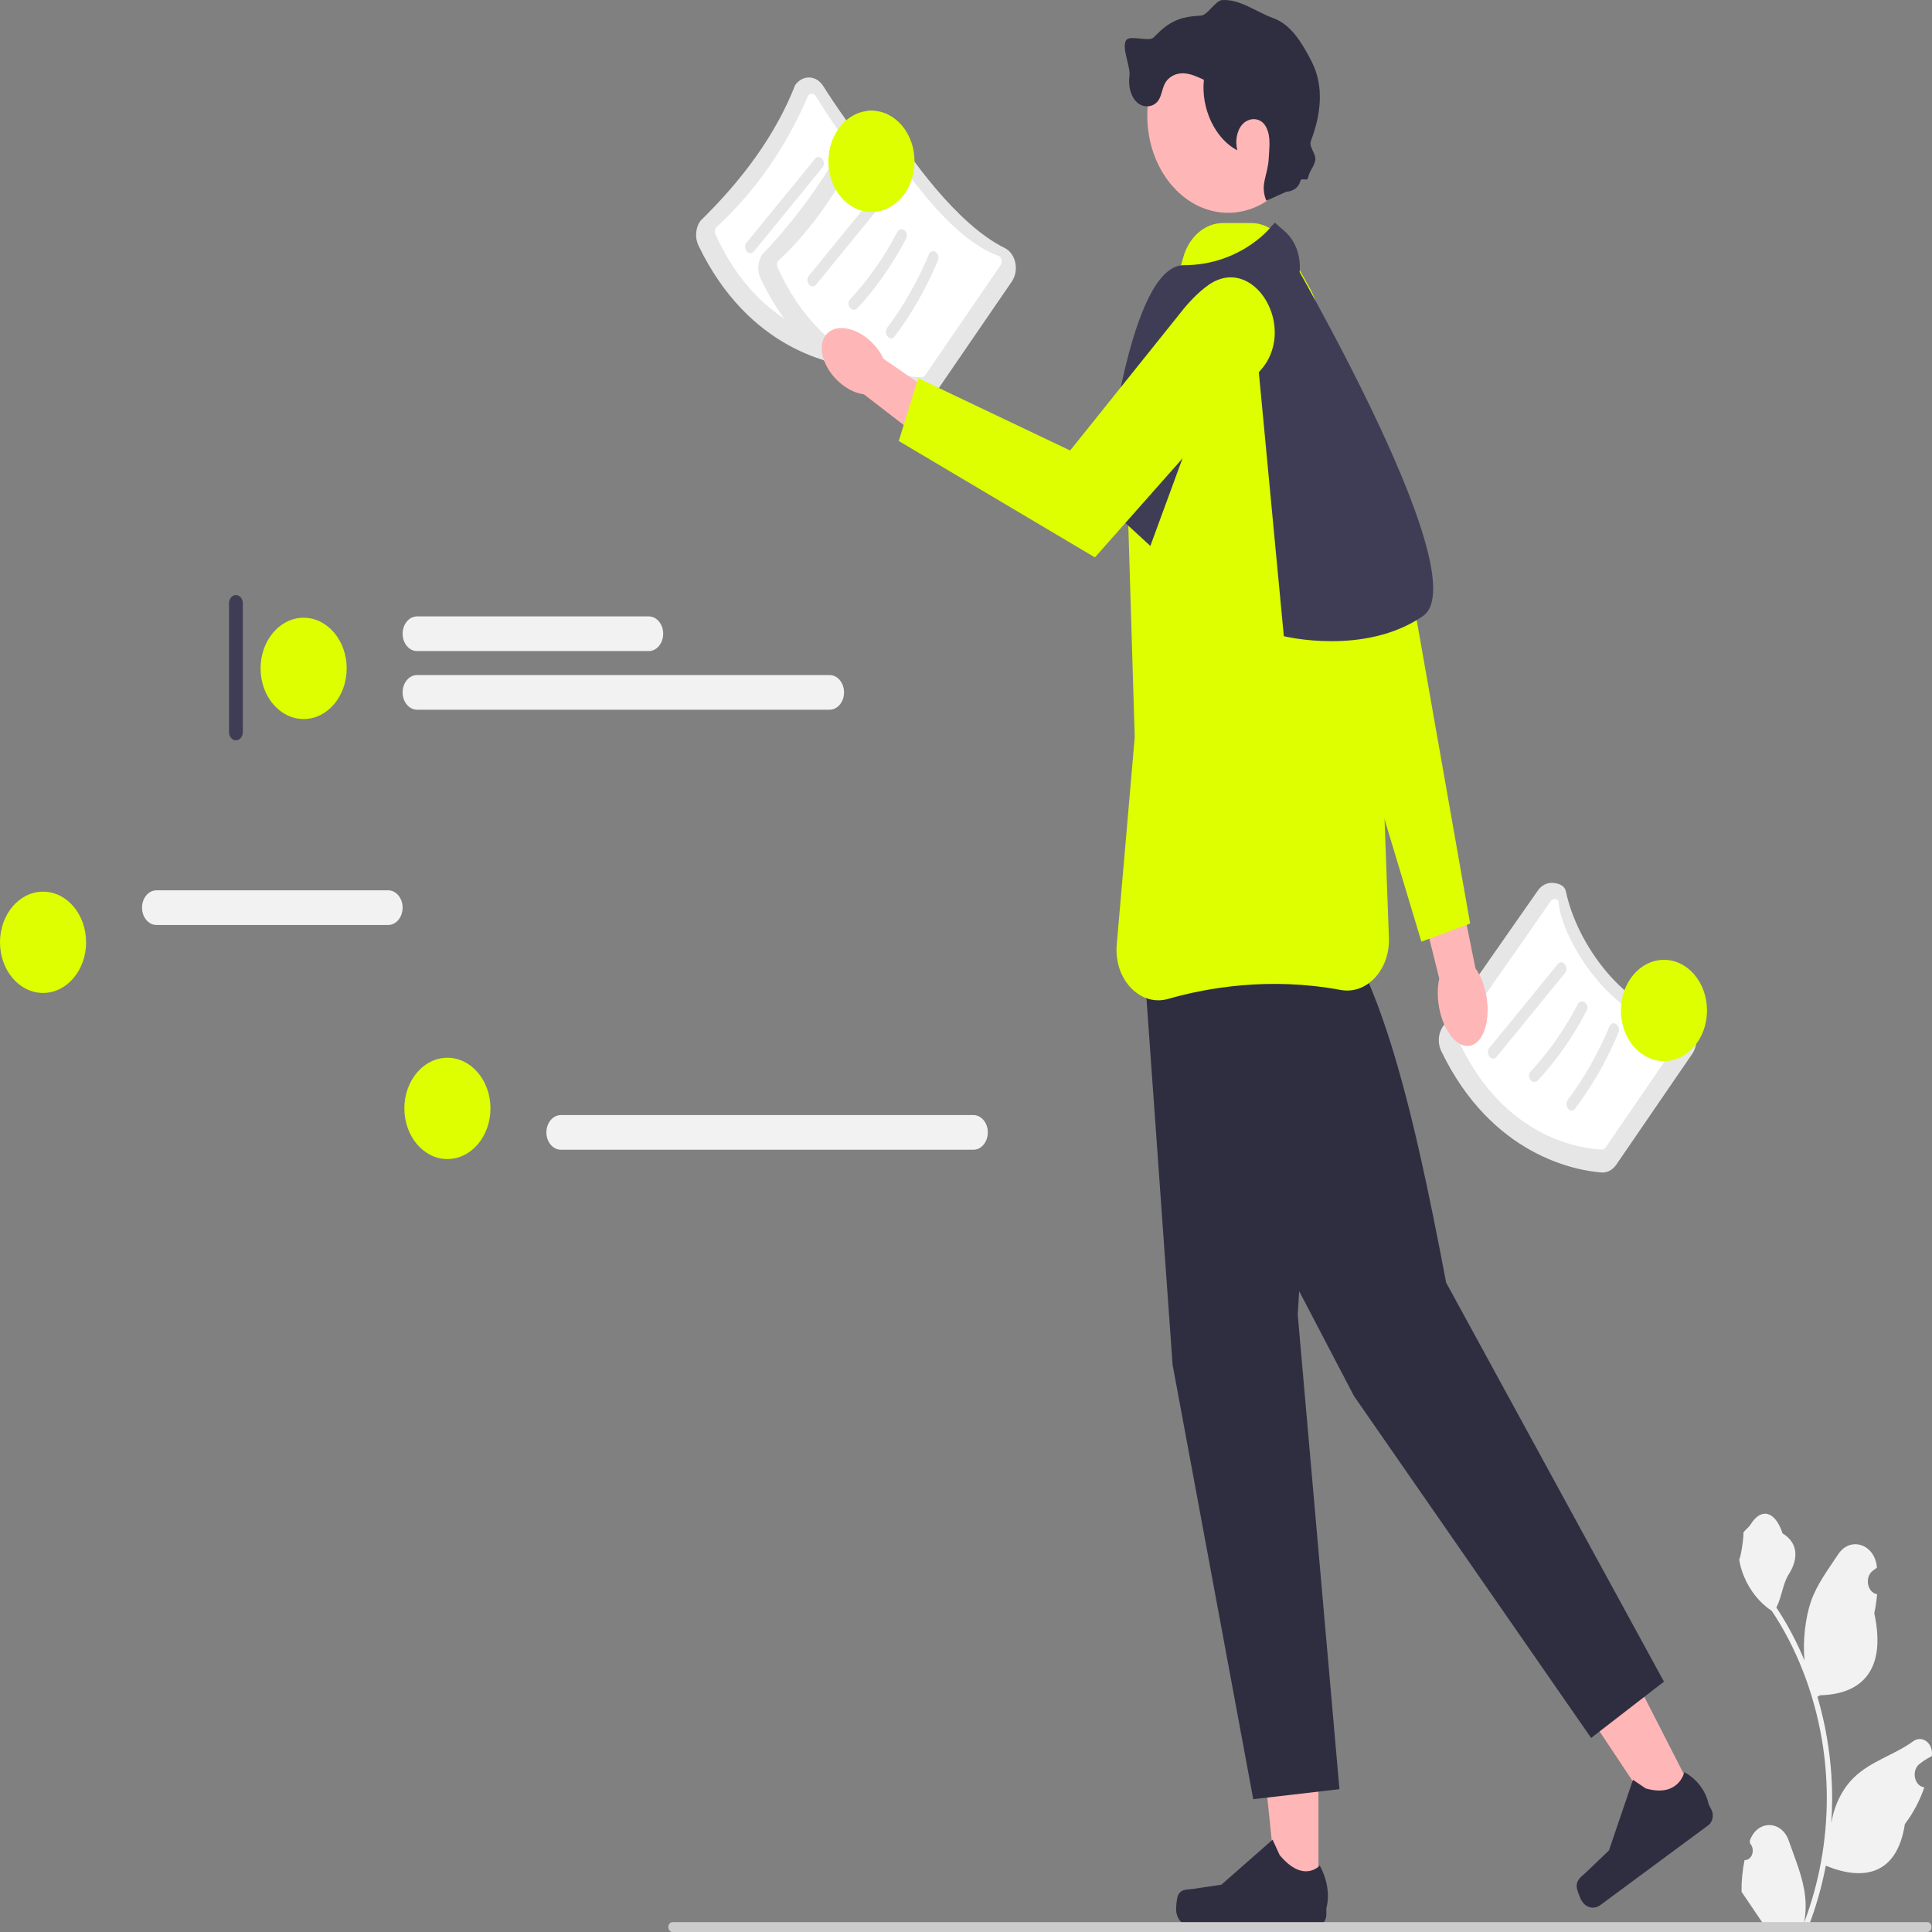 <svg width="300" height="300" viewBox="0 0 250 250" fill="none" xmlns="http://www.w3.org/2000/svg">
<rect x="0" y="0" width="250" height="250" fill="#808080" stroke="none"/>
<g clip-path="url(#clip0_118_34)">
<path d="M111.261 47.508C111.212 47.508 111.164 47.506 111.115 47.502C107.908 47.255 96.935 45.389 90.381 31.771C89.897 30.766 89.993 29.487 90.62 28.59C96.092 23.24 100.368 17.451 102.891 11.018C103.347 10.366 104.031 10.009 104.723 10.024C105.433 10.044 106.088 10.446 106.519 11.127C109.631 16.04 115.773 24.738 121.954 27.788C122.649 28.131 123.152 28.827 123.334 29.699C123.515 30.564 123.348 31.455 122.875 32.144L113.044 46.49C112.602 47.135 111.944 47.508 111.261 47.508Z" fill="#E6E6E6"/>
<path d="M92.648 29.453C92.481 29.694 92.45 30.036 92.572 30.307C98.501 43.427 109.1 44.456 111.165 44.529C111.364 44.543 111.55 44.435 111.676 44.251L121.436 30.009C121.575 29.807 121.617 29.549 121.554 29.3C121.489 29.051 121.332 28.864 121.121 28.791C114.492 26.463 107.537 15.679 105.563 12.429C105.448 12.239 105.27 12.125 105.075 12.117C104.874 12.115 104.691 12.21 104.564 12.392C101.739 19.01 97.785 24.711 92.648 29.453Z" fill="white"/>
<path d="M97.563 32.527L106.41 21.686C107.015 20.945 106.068 19.804 105.462 20.546L96.615 31.387C96.01 32.128 96.958 33.269 97.563 32.527Z" fill="#E6E6E6"/>
<path d="M102.903 35.581C105.345 32.951 107.467 29.905 109.204 26.564C109.663 25.682 108.503 24.872 108.046 25.75C106.366 28.981 104.315 31.899 101.955 34.441C101.311 35.135 102.262 36.272 102.903 35.581Z" fill="#E6E6E6"/>
<path d="M107.716 39.238C109.939 36.279 111.831 32.976 113.321 29.413C113.707 28.488 112.551 27.671 112.163 28.599C110.724 32.042 108.916 35.239 106.767 38.099C106.19 38.867 107.136 40.01 107.716 39.238Z" fill="#E6E6E6"/>
<path d="M119.307 51.805C119.258 51.805 119.21 51.803 119.161 51.8C115.954 51.552 104.981 49.687 98.427 36.069C97.943 35.064 98.039 33.785 98.665 32.887C103.865 27.467 107.78 21.541 110.937 15.316C111.393 14.663 112.077 14.306 112.769 14.321C113.479 14.341 114.134 14.743 114.565 15.425C117.677 20.338 123.819 29.036 130 32.086C130.695 32.429 131.198 33.125 131.38 33.997C131.561 34.861 131.394 35.752 130.921 36.442L121.09 50.788C120.648 51.433 119.99 51.805 119.307 51.805Z" fill="#E6E6E6"/>
<path d="M100.694 33.751C100.527 33.991 100.496 34.334 100.618 34.605C106.547 47.724 117.146 48.754 119.211 48.827C119.41 48.84 119.596 48.733 119.722 48.549L129.482 34.306C129.621 34.104 129.663 33.847 129.6 33.598C129.535 33.348 129.378 33.162 129.167 33.089C122.538 30.76 115.583 19.977 113.609 16.727C113.494 16.537 113.316 16.423 113.121 16.415C112.92 16.413 112.737 16.507 112.61 16.69C109.226 23.446 105.421 29.434 100.694 33.751Z" fill="white"/>
<path d="M105.609 36.824L114.456 25.983C115.061 25.242 114.114 24.102 113.508 24.844L104.661 35.685C104.056 36.426 105.004 37.566 105.609 36.824Z" fill="#E6E6E6"/>
<path d="M110.949 39.879C113.391 37.248 115.513 34.203 117.25 30.861C117.709 29.979 116.549 29.169 116.092 30.048C114.412 33.279 112.361 36.197 110.001 38.739C109.357 39.433 110.308 40.569 110.949 39.879Z" fill="#E6E6E6"/>
<path d="M115.762 43.536C117.985 40.576 119.877 37.273 121.367 33.71C121.753 32.786 120.597 31.969 120.209 32.897C118.77 36.339 116.962 39.536 114.813 42.396C114.236 43.164 115.182 44.307 115.762 43.536Z" fill="#E6E6E6"/>
<path d="M207.365 151.724C207.317 151.724 207.268 151.722 207.22 151.718C204.013 151.471 193.04 149.605 186.486 135.987C186.002 134.982 186.098 133.703 186.724 132.806L198.996 115.235C199.451 114.582 200.135 114.225 200.827 114.24C201.538 114.26 202.45 114.513 202.624 115.343C204.038 122.086 210.126 130.843 218.059 132.004C218.804 132.113 219.256 133.043 219.439 133.915C219.62 134.78 219.452 135.671 218.98 136.36L209.149 150.706C208.707 151.352 208.049 151.724 207.365 151.724Z" fill="#E6E6E6"/>
<path d="M188.753 133.67C188.586 133.91 188.555 134.253 188.677 134.523C194.606 147.643 205.205 148.672 207.27 148.745C207.468 148.759 207.655 148.651 207.781 148.467L217.541 134.225C217.679 134.023 217.722 133.765 217.658 133.517C217.594 133.267 217.445 133.02 217.226 133.007C208.788 132.531 202.011 121.566 201.668 116.645C201.652 116.411 201.374 116.341 201.179 116.334C200.979 116.331 200.796 116.426 200.668 116.609L188.753 133.67Z" fill="white"/>
<path d="M193.668 136.743L202.515 125.902C203.12 125.161 202.172 124.02 201.567 124.762L192.72 135.603C192.115 136.344 193.062 137.485 193.668 136.743Z" fill="#E6E6E6"/>
<path d="M199.008 139.797C201.449 137.167 203.571 134.122 205.309 130.78C205.767 129.898 204.608 129.088 204.151 129.967C202.471 133.197 200.42 136.115 198.06 138.658C197.416 139.351 198.366 140.488 199.008 139.797Z" fill="#E6E6E6"/>
<path d="M203.82 143.454C206.043 140.495 207.936 137.192 209.426 133.629C209.812 132.705 208.656 131.888 208.268 132.816C206.828 136.258 205.021 139.455 202.872 142.315C202.295 143.083 203.241 144.226 203.82 143.454Z" fill="#E6E6E6"/>
<path d="M170.603 245.386L165.302 245.385L162.78 220.812L170.604 220.813L170.603 245.386Z" fill="#FFB6B6"/>
<path d="M152.441 245.241C152.276 245.575 152.188 246.654 152.188 247.042C152.188 248.236 152.994 249.204 153.988 249.204H170.404C171.082 249.204 171.632 248.544 171.632 247.729V246.908C171.632 246.908 172.444 244.439 170.772 241.396C170.772 241.396 168.694 243.779 165.589 240.047L164.673 238.054L158.045 243.879L154.371 244.423C153.567 244.542 152.854 244.404 152.441 245.241Z" fill="#2F2E41"/>
<path d="M219.553 232.814L215.038 236.151L202.176 216.81L208.84 211.883L219.553 232.814Z" fill="#FFB6B6"/>
<path d="M204.021 244.127C204.026 244.516 204.422 245.489 204.591 245.82C205.112 246.837 206.22 247.154 207.067 246.529L221.049 236.191C221.627 235.764 221.807 234.855 221.451 234.162L221.093 233.462C221.093 233.462 220.709 230.848 217.958 229.309C217.958 229.309 217.227 232.647 212.955 231.424L211.306 230.303L208.2 239.438L205.308 242.215C204.675 242.822 204.008 243.154 204.021 244.127Z" fill="#2F2E41"/>
<path d="M186.235 130.454C185.972 129.078 185.992 127.743 186.239 126.636L183.044 113.729L188.245 112.034L190.925 125.31C191.547 126.171 192.048 127.359 192.31 128.734C192.91 131.877 192.036 134.809 190.358 135.284C188.68 135.759 186.834 133.596 186.235 130.454Z" fill="#FFB6B6"/>
<path d="M156.645 44.415C156.645 44.415 165.026 40.031 169.706 46.366C173.965 52.133 182.612 69.484 181.724 71.172L190.237 119.512L183.927 121.848L167.189 66.246L156.645 44.415Z" fill="#DDFF00"/>
<path d="M147.415 116.052L151.733 176.596L162.169 232.815L173.324 231.518L167.926 170.109L171.23 115.535L147.415 116.052Z" fill="#2F2E41"/>
<path d="M148.308 129.189L175.203 180.645L205.891 224.892L215.315 217.603L187.131 165.971C182.817 143.228 178.04 122.175 169.285 115.631L148.308 129.189Z" fill="#2F2E41"/>
<path d="M149.877 129.441C148.616 129.441 147.394 128.907 146.398 127.892C145.062 126.53 144.365 124.544 144.488 122.443L146.834 95.391L145.938 65.85L145.943 65.818L148.729 49.765C148.756 49.255 148.845 48.715 148.989 48.196L153.103 33.331C153.843 30.657 155.915 28.86 158.26 28.86H161.898C163.72 28.86 165.411 29.947 166.421 31.769L169.606 37.51C169.817 37.891 169.996 38.301 170.136 38.727L177.167 60.053C177.39 60.73 177.518 61.442 177.545 62.17L179.726 121.356C179.799 123.32 179.141 125.201 177.922 126.515C176.71 127.821 175.093 128.398 173.49 128.101C164.308 126.397 156.273 127.79 151.148 129.26C150.725 129.381 150.299 129.441 149.877 129.441Z" fill="#DDFF00"/>
<path d="M148.855 70.644L142.737 65.022C142.737 65.022 145.616 34.318 153.173 34.318C160.729 34.318 164.688 29.129 164.688 29.129C164.688 29.129 191.676 74.537 184.119 79.726C176.563 84.915 166.127 82.321 166.127 82.321L162.452 43.53C162 41.48 159.652 41.258 158.939 43.198L148.855 70.644Z" fill="#3F3D56"/>
<path d="M158.918 27.537C164.695 27.537 169.378 21.909 169.378 14.966C169.378 8.024 164.695 2.396 158.918 2.396C153.141 2.396 148.458 8.024 148.458 14.966C148.458 21.909 153.141 27.537 158.918 27.537Z" fill="#FFB6B6"/>
<path d="M167.201 24.469C166.258 24.893 164.811 25.551 163.868 25.974C162.988 23.866 164.066 22.772 164.178 20.418C164.215 19.632 164.31 18.845 164.255 18.061C164.201 17.276 163.977 16.471 163.485 15.952C162.731 15.158 161.477 15.287 160.748 16.113C160.019 16.939 159.811 18.303 160.109 19.453C157.241 17.963 155.388 14.054 155.784 10.329C154.928 9.926 154.05 9.517 153.13 9.486C152.211 9.455 151.225 9.877 150.735 10.813C150.392 11.469 150.323 12.302 149.937 12.923C149.311 13.933 147.957 14.011 147.125 13.245C146.293 12.479 145.974 11.087 146.152 9.846C146.329 8.604 145.038 6.071 145.761 5.158C146.254 4.536 148.701 5.418 149.251 4.869C149.753 4.368 150.257 3.866 150.81 3.45C151.512 2.923 152.29 2.541 153.099 2.326C153.864 2.123 154.65 2.07 155.432 2.017C156.226 1.964 157.324 0.064 158.118 0.01C160.456 -0.147 162.545 1.549 164.787 2.357C167.03 3.164 168.441 5.484 169.683 7.869C171.451 11.268 170.85 14.991 169.632 18.24C169.331 19.043 170.341 19.887 170.192 20.75C170.053 21.551 169.428 22.132 169.282 22.931C169.157 23.615 168.418 22.823 168.242 23.491C168.09 24.066 167.642 24.473 167.163 24.657C166.684 24.841 166.171 24.837 165.669 24.831" fill="#2F2E41"/>
<path d="M164.956 28.806L165.325 29.129L166.254 29.942C169.048 32.387 168.789 37.49 165.767 39.508L161.989 32.255" fill="#3F3D56"/>
<path d="M225.746 240.689C226.67 240.758 227.18 239.379 226.481 238.576L226.412 238.244C226.421 238.217 226.43 238.191 226.44 238.164C227.373 235.488 230.539 235.506 231.464 238.186C232.286 240.565 233.333 242.948 233.59 245.463C233.706 246.574 233.654 247.705 233.449 248.794C235.375 243.739 236.388 238.219 236.388 232.667C236.388 231.272 236.324 229.877 236.194 228.486C236.088 227.348 235.94 226.217 235.75 225.096C234.719 219.038 232.487 213.268 229.268 208.449C227.721 207.432 226.43 205.843 225.651 203.938C225.371 203.251 225.151 202.512 225.047 201.759C225.223 201.787 225.711 198.564 225.579 198.366C225.824 197.918 226.263 197.696 226.531 197.259C227.864 195.087 229.701 195.466 230.66 198.418C232.708 199.66 232.728 201.721 231.471 203.702C230.672 204.963 230.562 206.669 229.86 208.018C229.932 208.129 230.007 208.237 230.08 208.348C231.403 210.388 232.548 212.581 233.513 214.885C233.24 212.325 233.643 209.24 234.329 207.252C235.111 204.986 236.576 203.078 237.865 201.12C239.415 198.767 242.592 199.794 242.865 202.776C242.867 202.805 242.87 202.834 242.872 202.862C242.681 202.992 242.493 203.13 242.31 203.276C241.264 204.107 241.625 206.055 242.865 206.285L242.893 206.291C242.823 207.12 242.705 207.942 242.532 208.751C244.186 216.441 240.614 219.242 235.513 219.368C235.401 219.437 235.291 219.507 235.178 219.573C235.695 221.321 236.108 223.115 236.414 224.933C236.688 226.54 236.879 228.163 236.986 229.794C237.118 231.852 237.107 233.92 236.962 235.974L236.971 235.901C237.338 233.639 238.36 231.526 239.844 230.061C242.054 227.879 245.178 227.075 247.563 225.321C248.711 224.477 250.182 225.568 249.981 227.167L249.972 227.244C249.617 227.417 249.27 227.619 248.935 227.844C248.744 227.974 248.556 228.112 248.373 228.258C247.327 229.089 247.688 231.037 248.927 231.267L248.955 231.272C248.976 231.276 248.993 231.279 249.013 231.283C248.404 233.021 247.555 234.634 246.493 236.026C245.458 242.739 241.014 243.376 236.261 241.421H236.258C235.738 244.141 234.979 246.799 234.003 249.332H225.948C225.919 249.224 225.893 249.113 225.867 249.006C226.612 249.061 227.363 249.009 228.096 248.846C227.499 247.965 226.901 247.077 226.303 246.195C226.289 246.178 226.277 246.161 226.266 246.143C225.963 245.692 225.657 245.245 225.353 244.794L225.353 244.793C225.334 243.408 225.473 242.028 225.746 240.689Z" fill="#F2F2F2"/>
<path d="M86.483 249.361C86.483 249.715 86.72 250 87.015 250H249.405C249.7 250 249.937 249.715 249.937 249.361C249.937 249.006 249.7 248.721 249.405 248.721H87.015C86.72 248.721 86.483 249.006 86.483 249.361Z" fill="#CCCCCC"/>
<path d="M112.205 43.767C113.148 44.515 113.873 45.457 114.313 46.418L123.674 52.862L120.992 58.126L111.785 51.022C110.877 50.913 109.871 50.483 108.928 49.735C106.773 48.026 105.76 45.304 106.665 43.656C107.569 42.008 110.05 42.057 112.205 43.767Z" fill="#FFB6B6"/>
<path d="M156.246 36.973C162.215 32.574 168.214 42.649 162.907 48.138L162.888 48.157L141.682 72.127L116.302 57.066L118.812 48.933L138.475 58.294L153.224 39.892C154.251 38.657 155.261 37.699 156.246 36.973Z" fill="#DDFF00"/>
<path d="M30.528 76.997C30.035 76.997 29.634 77.479 29.634 78.072V94.725C29.634 95.317 30.035 95.799 30.528 95.799C31.021 95.799 31.422 95.317 31.422 94.725V78.072C31.422 77.479 31.021 76.997 30.528 76.997Z" fill="#3F3D56"/>
<path d="M39.289 93.044C42.366 93.044 44.861 90.109 44.861 86.49C44.861 82.87 42.366 79.936 39.289 79.936C36.213 79.936 33.718 82.87 33.718 86.49C33.718 90.109 36.213 93.044 39.289 93.044Z" fill="#DDFF00"/>
<path d="M83.95 84.248H53.964C52.935 84.248 52.098 83.242 52.098 82.005C52.098 80.769 52.935 79.763 53.964 79.763H83.95C84.979 79.763 85.816 80.769 85.816 82.005C85.816 83.242 84.979 84.248 83.95 84.248Z" fill="#F2F2F2"/>
<path d="M107.352 91.837H53.964C52.935 91.837 52.098 90.831 52.098 89.594C52.098 88.358 52.935 87.352 53.964 87.352H107.352C108.381 87.352 109.218 88.358 109.218 89.594C109.218 90.831 108.381 91.837 107.352 91.837Z" fill="#F2F2F2"/>
<path d="M5.571 128.488C8.648 128.488 11.142 125.554 11.142 121.934C11.142 118.314 8.648 115.38 5.571 115.38C2.494 115.38 0 118.314 0 121.934C0 125.554 2.494 128.488 5.571 128.488Z" fill="#DDFF00"/>
<path d="M50.232 119.692H20.245C19.216 119.692 18.379 118.686 18.379 117.45C18.379 116.213 19.216 115.208 20.245 115.208H50.232C51.261 115.208 52.098 116.213 52.098 117.45C52.098 118.686 51.261 119.692 50.232 119.692Z" fill="#F2F2F2"/>
<path d="M57.896 149.982C60.973 149.982 63.467 147.047 63.467 143.427C63.467 139.808 60.973 136.873 57.896 136.873C54.819 136.873 52.325 139.808 52.325 143.427C52.325 147.047 54.819 149.982 57.896 149.982Z" fill="#DDFF00"/>
<path d="M125.959 148.774H72.57C71.541 148.774 70.704 147.768 70.704 146.532C70.704 145.296 71.541 144.29 72.57 144.29H125.959C126.987 144.29 127.824 145.296 127.824 146.532C127.824 147.768 126.987 148.774 125.959 148.774Z" fill="#F2F2F2"/>
<path d="M112.769 27.43C115.845 27.43 118.34 24.495 118.34 20.875C118.34 17.256 115.845 14.321 112.769 14.321C109.692 14.321 107.198 17.256 107.198 20.875C107.198 24.495 109.692 27.43 112.769 27.43Z" fill="#DDFF00"/>
<path d="M215.315 137.307C218.392 137.307 220.887 134.372 220.887 130.753C220.887 127.133 218.392 124.199 215.315 124.199C212.239 124.199 209.744 127.133 209.744 130.753C209.744 134.372 212.239 137.307 215.315 137.307Z" fill="#DDFF00"/>
</g>
<defs>
<clipPath id="clip0_118_34">
<rect width="250" height="250" fill="white"/>
</clipPath>
</defs>
</svg>
